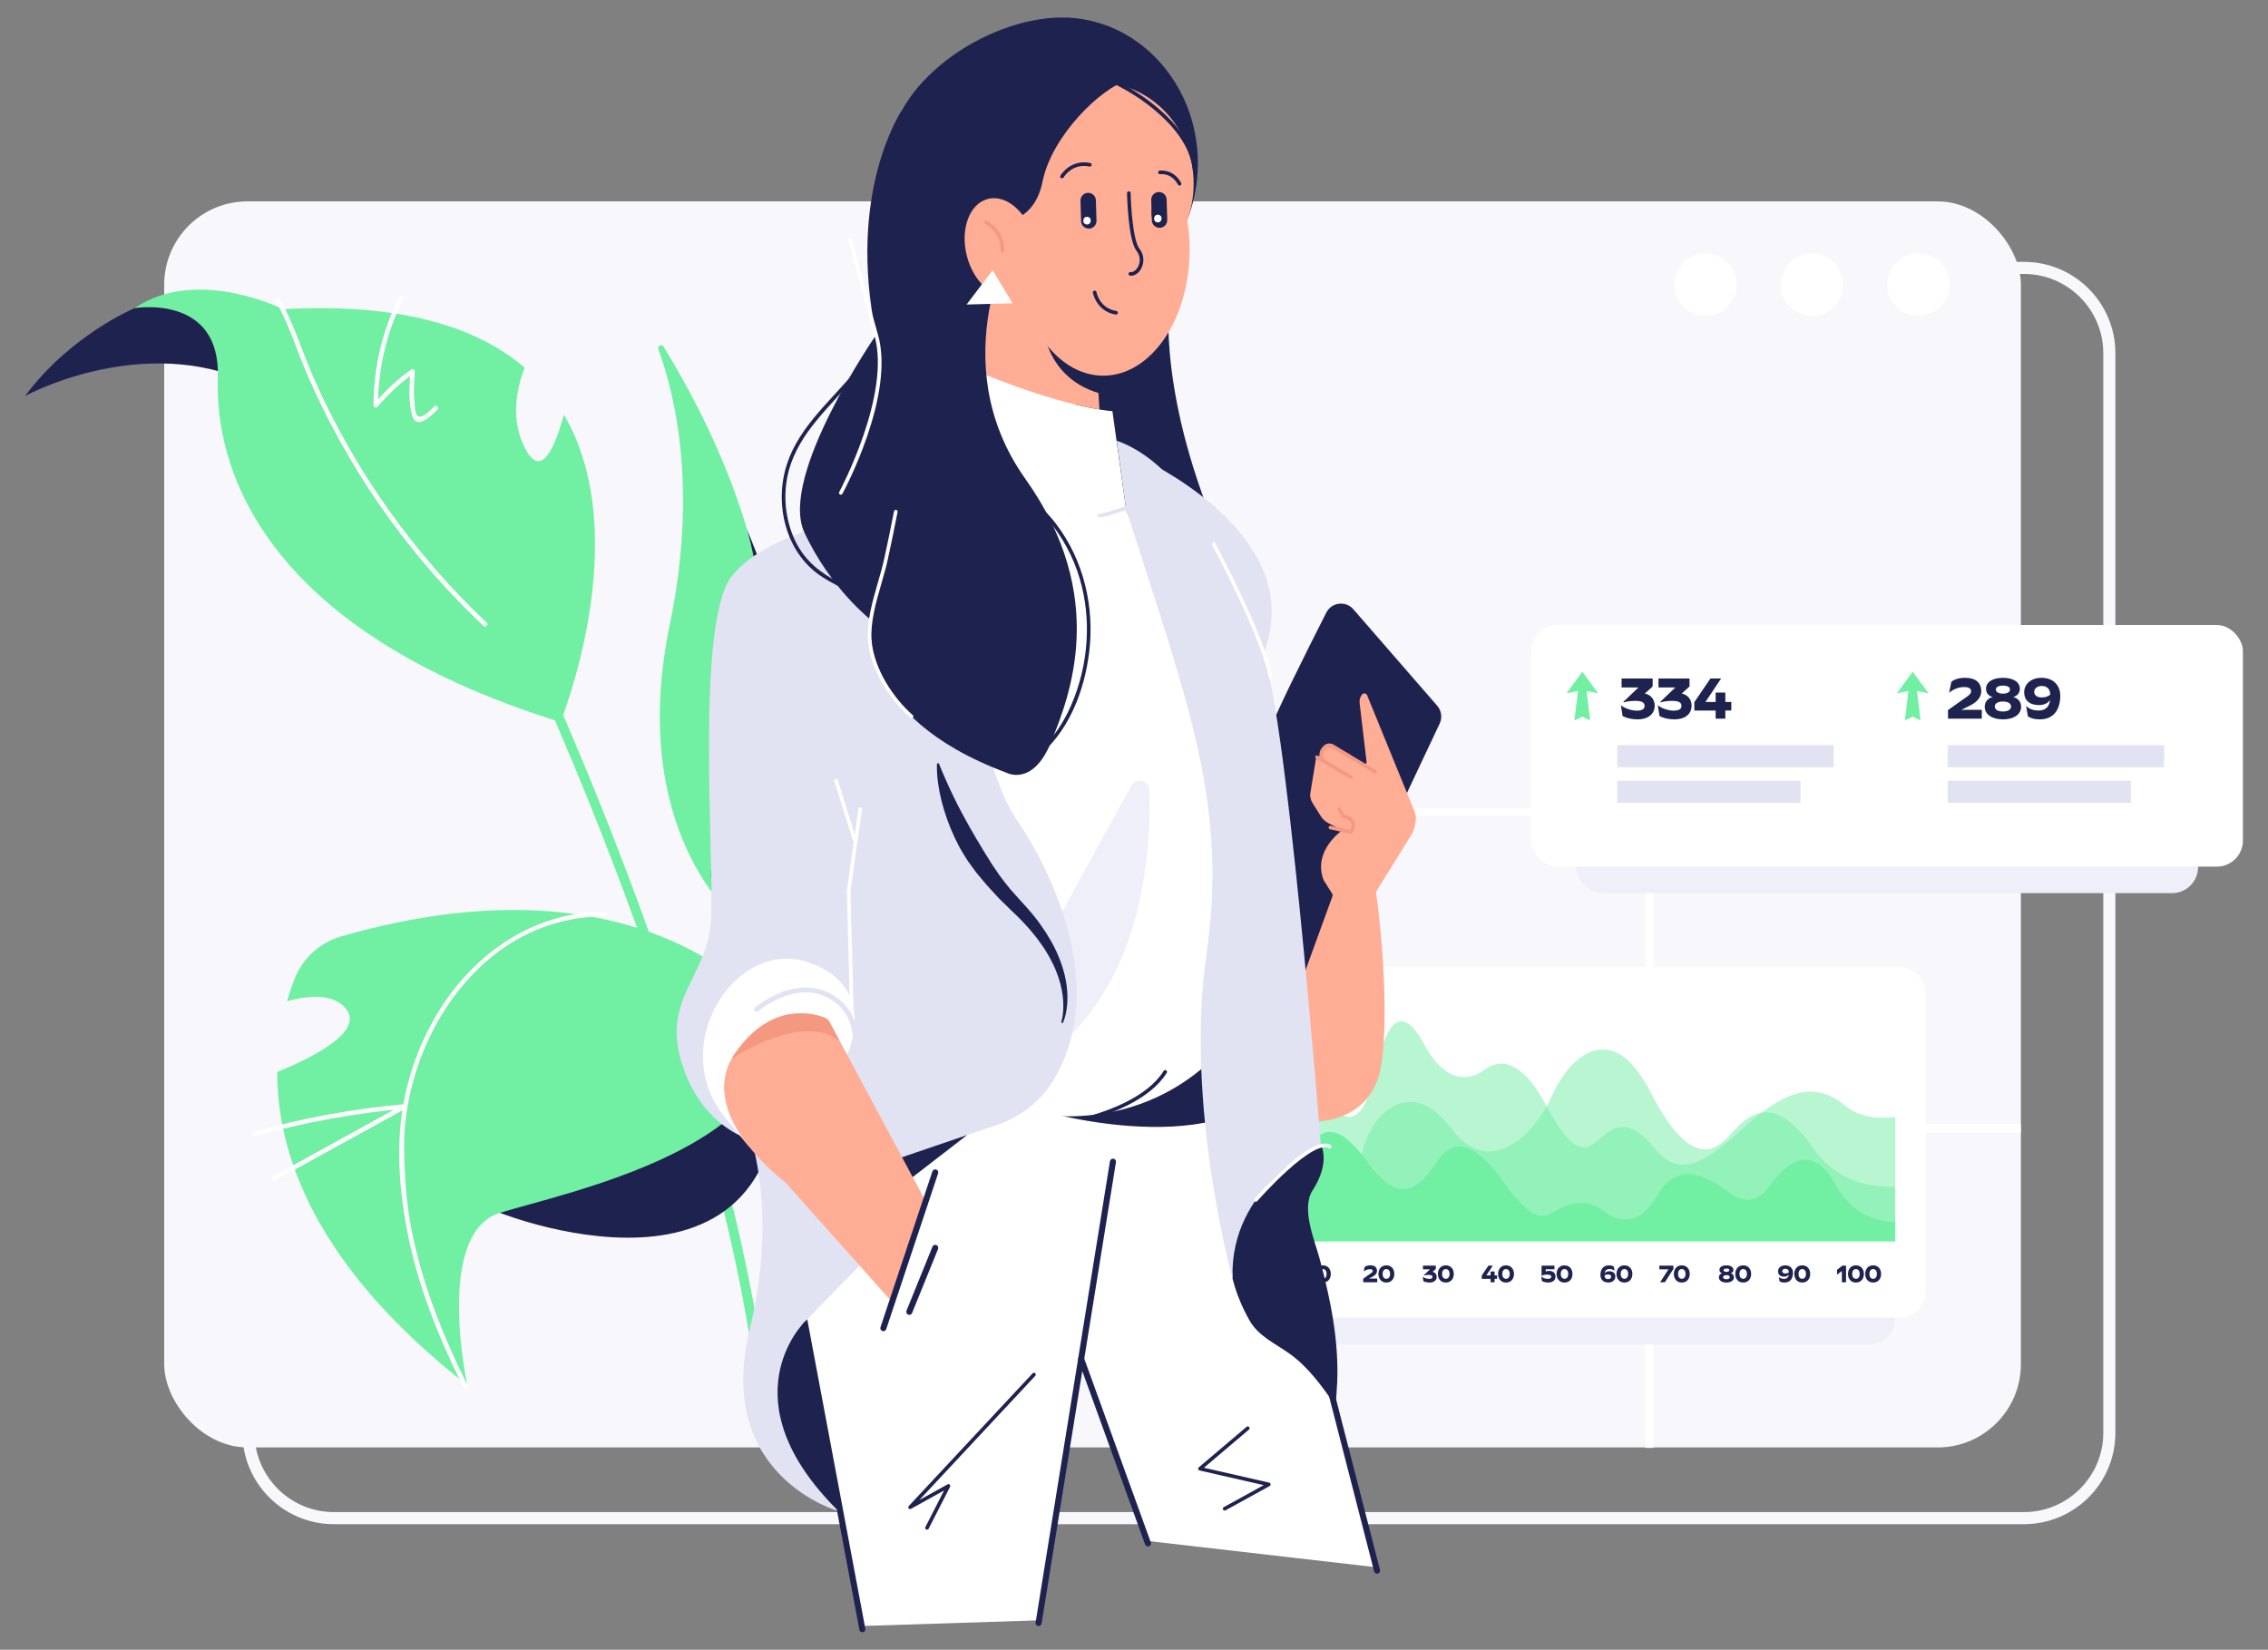 <svg xmlns="http://www.w3.org/2000/svg" xmlns:xlink="http://www.w3.org/1999/xlink" id="_&#xEB;&#xCE;&#xD3;&#xC8;_1" width="2287.27" height="1664" viewBox="0 0 2287.27 1664"><rect x="0" y="0" width="2287.27" height="1664" fill="#808080" stroke="none"/><defs><clipPath id="clippath"><rect x="1254.71" y="1009.74" width="656.6" height="242.22" fill="none"></rect></clipPath></defs><path d="m2041.17,1531.22H336.69c-47.47,0-86.09-38.62-86.09-86.09V356.3c0-47.47,38.62-86.09,86.09-86.09h1704.49c47.47,0,86.09,38.62,86.09,86.09v1088.82c0,47.47-38.62,86.09-86.09,86.09Z" fill="none" stroke="#f8f8fc" stroke-miterlimit="10" stroke-width="12.21"></path><rect x="165.59" y="203.11" width="1872.47" height="1256.81" rx="83.99" ry="83.99" fill="#f8f8fc"></rect><path d="m1934.61,318.56c-17.36,0-31.49-14.13-31.49-31.49s14.13-31.49,31.49-31.49,31.49,14.13,31.49,31.49-14.13,31.49-31.49,31.49Z" fill="#fff"></path><path d="m1827.33,318.56c-17.36,0-31.49-14.13-31.49-31.49s14.13-31.49,31.49-31.49,31.49,14.13,31.49,31.49-14.13,31.49-31.49,31.49Z" fill="#fff"></path><path d="m1720.06,318.56c-17.36,0-31.49-14.13-31.49-31.49s14.13-31.49,31.49-31.49,31.49,14.13,31.49,31.49-14.13,31.49-31.49,31.49Z" fill="#fff"></path><polyline points="1663.41 1460.34 1663.41 818.95 1128.08 818.95 1128.08 1460.34" fill="none" stroke="#fff" stroke-miterlimit="10" stroke-width="8.24"></polyline><line x1="2037.95" y1="1138.06" x2="1128.08" y2="1138.06" fill="none" stroke="#fff" stroke-miterlimit="10" stroke-width="8.24"></line><path d="m135.85,310.78s-64.61,26.77-110.54,88.6c0,0,109.53-60.06,217.29-17.67,107.76,42.4-5.04-99.46-106.75-70.93Z" fill="#1e224f"></path><path d="m740.01,925.06s-107.17-89.42-64.57-294.9c28.12-135.64,5.93-230.46-11.59-277.97-1.24-3.37,3.45-5.64,5.33-2.59,40.46,65.59,122.51,219.53,99.55,357.69-30.15,181.44-28.72,217.77-28.72,217.77Z" fill="#71efa3"></path><path d="m534.62,658.5c.49,1.04,49.76,105.91,102.96,249.62,49.12,132.7,111.75,326.63,131.15,496.96" fill="none" stroke="#71efa3" stroke-linecap="round" stroke-miterlimit="10" stroke-width="9.77"></path><rect x="736.17" y="785.74" width="7.62" height="263.35" transform="translate(-124.3 116.02) rotate(-8.27)" fill="#71efa3"></rect><path d="m504.25,1223.28s321.99,128.67,277.78-196.76l-215.78,37.88-62,158.88Z" fill="#1e224f"></path><path d="m504.25,1223.28c-66.37,20.58-32.98,173.82-32.98,173.82-154.33-120.44-191.83-233.88-191.7-315.85,34.58-14.07,88.74-40.86,69.02-64.19-12.53-14.82-36.38-13.43-59.05-7.27,2.42-8.54,5.09-16.22,7.75-22.95,8.14-20.68,25.58-36.27,46.93-42.42,317.86-91.42,437.81,82.09,437.81,82.09,15.28,130.58-211.4,176.18-277.77,196.77Z" fill="#71efa3"></path><path d="m565.14,728.29c-306.67-95.25-348.54-262.5-345.47-347.33,3.06-84.84-83.81-70.18-83.81-70.18,62.35-42.59,149.67,1.07,149.67,1.07,119.83-6.66,196.2,18.37,243.65,59.05-7.82,19.96-15.75,53.59,2,84.2,15.4,26.55,28.74-4.51,37.49-36.94,72.65,123.7-3.52,310.14-3.52,310.14Z" fill="#71efa3"></path><path d="m740.01,925.06s133.82-30.2,98.58-149.55c-35.24-119.35-85.36-241.94-85.36-241.94,0,0,42.09,134.19-11.81,257.68-53.9,123.49-1.41,133.81-1.41,133.81Z" fill="#1e224f"></path><path d="m609.13,919.78c-70.26-.36-130.44,41.55-166.52,99.99-18.6,30.13-31.13,64.16-36.66,99.13-6.23,39.43-3.07,81.03,4.2,120.09,10.41,55.98,32.04,110.08,57.57,160.76,1.32,2.63,5.27.32,3.95-2.31-22.04-43.74-40.74-89.77-52.34-137.44-5.78-23.76-9.5-48.02-10.75-72.44-.9-17.52-1.81-34.76-.14-52.28,6.44-67.25,39.67-134.91,94.48-175.66,30.81-22.91,67.77-35.45,106.2-35.26,2.94.01,2.95-4.56,0-4.57h0Z" fill="#fff"></path><path d="m257.19,1145.85c49.4-13.77,99.91-23.02,150.99-27.59-.38-1.42-.77-2.84-1.15-4.26-43.79,24.11-87.58,48.22-131.38,72.34-2.58,1.42-.27,5.37,2.31,3.95,43.79-24.11,87.58-48.22,131.38-72.34,1.9-1.05,1.15-4.47-1.15-4.26-51.49,4.6-102.41,13.87-152.21,27.75-2.83.79-1.63,5.2,1.22,4.41h0Z" fill="#fff"></path><path d="m278.22,303.86c12.98,22.83,20.68,48.31,31,72.38,9.98,23.27,21.13,46.04,33.38,68.2,24.39,44.12,53.17,85.81,85.72,124.3,18.57,21.96,38.4,42.82,59.32,62.57,2.14,2.02,5.38-1.21,3.23-3.23-73.59-69.45-133.12-153.34-174.11-245.88-11.81-26.67-20.15-55.23-34.6-80.64-1.45-2.56-5.41-.26-3.95,2.31h0Z" fill="#fff"></path><path d="m402.33,299.86c-16.79,33.95-25.57,71.07-25.69,108.94,0,1.88,2.57,3.15,3.9,1.62,11-12.61,22.93-24.28,36.66-33.9-1.15-.66-2.29-1.32-3.44-1.97-.65,14.67-2.18,29.99,1.91,44.37,4.47,15.72,19.74-.1,25.49-5.82,2.09-2.08-1.14-5.31-3.23-3.23-2.44,2.42-13.32,14.85-17.67,8.66-2.05-2.92-2.05-11.77-2.4-15.01-1.02-9.59.05-19.35.48-28.96.07-1.65-2.03-2.96-3.44-1.97-14.06,9.85-26.33,21.71-37.59,34.62,1.3.54,2.6,1.08,3.9,1.62.12-37.06,8.64-73.41,25.07-106.63,1.3-2.63-2.64-4.95-3.95-2.31h0Z" fill="#fff"></path><rect x="1589.47" y="687.82" width="627.3" height="213" rx="26.28" ry="26.28" fill="#eeeff8"></rect><rect x="1544.28" y="630.39" width="717.68" height="243.69" rx="26.28" ry="26.28" fill="#fff"></rect><rect x="1631.01" y="751.58" width="218.25" height="22.25" fill="#e1e2f2"></rect><rect x="1631.01" y="787.51" width="184.78" height="22.25" fill="#e1e2f2"></rect><polygon points="1579.78 699.3 1595.75 677.5 1611.71 699.3 1595.75 696.04 1579.78 699.3" fill="#71efa3"></polygon><polygon points="1603.67 726.59 1595.75 722.9 1587.83 726.59 1591.52 696.04 1599.98 696.04 1603.67 726.59" fill="#71efa3"></polygon><path d="m1658.79,699.52c6.13,1.27,9.96,5.9,9.96,12.27,0,8.74-7.18,13.77-17.07,13.77-6.19,0-11.29-1.27-15.28-3.3l-1.74-10.88c4.46,3.36,10.71,5.38,16.21,5.38,4.98,0,7.7-1.56,7.7-4.8s-2.66-5.04-9.32-5.04c-4.11,0-7.99.41-11.75,1.5l-.23-.64,15.11-14.41h-17.02v-9.03h31.31v8.04l-7.87,7.12Z" fill="#1e224f"></path><path d="m1696,699.52c6.13,1.27,9.96,5.9,9.96,12.27,0,8.74-7.18,13.77-17.07,13.77-6.19,0-11.29-1.27-15.28-3.3l-1.74-10.88c4.46,3.36,10.71,5.38,16.21,5.38,4.98,0,7.7-1.56,7.7-4.8s-2.66-5.04-9.32-5.04c-4.11,0-7.99.41-11.75,1.5l-.23-.64,15.11-14.41h-17.02v-9.03h31.31v8.04l-7.87,7.12Z" fill="#1e224f"></path><path d="m1730.21,724.87v-8.22h-21.47v-8.45l16.21-23.85h10.77l-15.8,23.67h10.3v-9.43h9.78v9.43h6.02v8.62h-6.02v8.22h-9.78Z" fill="#1e224f"></path><rect x="1964.22" y="751.58" width="218.25" height="22.25" fill="#e1e2f2"></rect><rect x="1964.22" y="787.51" width="184.78" height="22.25" fill="#e1e2f2"></rect><polygon points="1912.99 699.3 1928.96 677.5 1944.93 699.3 1928.96 696.04 1912.99 699.3" fill="#71efa3"></polygon><polygon points="1936.88 726.59 1928.96 722.9 1921.04 726.59 1924.73 696.04 1933.19 696.04 1936.88 726.59" fill="#71efa3"></polygon><path d="m1967.98,687.59c3.24-2.49,7.87-3.94,13.83-3.94,10.65,0,16.26,4.92,16.26,13.37,0,7.99-6.48,12.33-12.73,15.34l-7.47,3.59h20.78v8.91h-34.09v-8.68l16.84-11.92c3.36-2.37,6.48-4.17,6.48-7.12,0-2.55-2.08-4.17-7.18-4.17-5.61,0-11.17,2.43-15.05,5.79l2.32-11.17Z" fill="#1e224f"></path><path d="m2009.65,703.05c-4.05-1.04-6.77-3.99-6.77-8.39,0-6.77,6.77-11,17.07-11s17.07,4.23,17.07,11c0,4.4-2.72,7.35-6.77,8.39,4.28.98,8.04,4.23,8.04,9.78,0,7.7-7.29,12.73-18.35,12.73s-18.35-5.04-18.35-12.73c0-5.56,3.76-8.8,8.04-9.78Zm10.3,14.58c4.69,0,8.22-1.68,8.22-5.09,0-2.95-3.07-4.98-8.22-4.98s-8.22,2.03-8.22,4.98c0,3.41,3.53,5.09,8.22,5.09Zm0-18c4.34,0,7.12-1.56,7.12-4.11s-2.49-3.99-7.12-3.99-7.12,1.56-7.12,3.99,2.78,4.11,7.12,4.11Z" fill="#1e224f"></path><path d="m2043.34,712.13c2.6,2.43,6.6,4.51,12.5,4.51,7.52,0,11-4.05,11.63-10.88-1.62,2.95-5.32,5.38-11.17,5.38-9.67,0-14.93-4.92-14.93-12.96,0-8.45,7.29-14.53,17.36-14.53,12.79,0,19.04,8.28,19.04,18.06,0,12.91-5.79,23.85-20.66,23.85-5.61,0-9.43-1.16-11.98-3.12l-1.79-10.3Zm8.16-14.24c0,2.95,2.43,5.56,7.58,5.56,4.11,0,6.71-1.27,8.51-2.72v-.46c0-5.09-3.07-8.39-8.39-8.39-4.46,0-7.7,2.31-7.7,6.02Z" fill="#1e224f"></path><rect x="1254.71" y="1032.4" width="656.6" height="323.59" rx="26.28" ry="26.28" fill="#eeeff8"></rect><rect x="1224.17" y="975.26" width="717.68" height="353.69" rx="26.28" ry="26.28" fill="#fff"></rect><rect x="1254.71" y="1009.74" width="656.6" height="242.22" fill="#fff"></rect><path d="m1255.62,1284.92c0-4.67,2.73-8.67,8-8.67s8.02,4,8.02,8.67-2.75,8.67-8.02,8.67-8-4-8-8.67Zm11.8,0c0-2.75-1.34-4.93-3.81-4.93s-3.78,2.18-3.78,4.93,1.32,4.93,3.78,4.93,3.81-2.18,3.81-4.93Z" fill="#1e224f"></path><path d="m1319.91,1293.3v-11.35l-4.86,3.66v-4.84l5.34-4.24h3.73v16.76h-4.21Z" fill="#1e224f"></path><path d="m1326.1,1284.92c0-4.67,2.73-8.67,8-8.67s8.02,4,8.02,8.67-2.75,8.67-8.02,8.67-8-4-8-8.67Zm11.8,0c0-2.75-1.34-4.93-3.81-4.93s-3.78,2.18-3.78,4.93,1.32,4.93,3.78,4.93,3.81-2.18,3.81-4.93Z" fill="#1e224f"></path><path d="m1376.24,1277.88c1.34-1.03,3.26-1.63,5.72-1.63,4.4,0,6.73,2.04,6.73,5.53,0,3.3-2.68,5.1-5.27,6.34l-3.09,1.48h8.59v3.69h-14.1v-3.59l6.97-4.93c1.39-.98,2.68-1.72,2.68-2.94,0-1.05-.86-1.72-2.97-1.72-2.32,0-4.62,1.01-6.22,2.39l.96-4.62Z" fill="#1e224f"></path><path d="m1390.15,1284.92c0-4.67,2.73-8.67,8-8.67s8.02,4,8.02,8.67-2.75,8.67-8.02,8.67-8-4-8-8.67Zm11.8,0c0-2.75-1.34-4.93-3.81-4.93s-3.78,2.18-3.78,4.93,1.32,4.93,3.78,4.93,3.81-2.18,3.81-4.93Z" fill="#1e224f"></path><path d="m1444.76,1282.81c2.54.53,4.12,2.44,4.12,5.08,0,3.62-2.97,5.7-7.06,5.7-2.56,0-4.67-.53-6.32-1.36l-.72-4.5c1.84,1.39,4.43,2.23,6.7,2.23,2.06,0,3.18-.65,3.18-1.99s-1.1-2.08-3.86-2.08c-1.7,0-3.3.17-4.86.62l-.1-.26,6.25-5.96h-7.04v-3.74h12.95v3.33l-3.26,2.94Z" fill="#1e224f"></path><path d="m1450.1,1284.92c0-4.67,2.73-8.67,8-8.67s8.02,4,8.02,8.67-2.75,8.67-8.02,8.67-8-4-8-8.67Zm11.8,0c0-2.75-1.34-4.93-3.81-4.93s-3.78,2.18-3.78,4.93,1.32,4.93,3.78,4.93,3.81-2.18,3.81-4.93Z" fill="#1e224f"></path><path d="m1503.25,1293.3v-3.4h-8.88v-3.5l6.7-9.86h4.45l-6.54,9.79h4.26v-3.9h4.05v3.9h2.49v3.57h-2.49v3.4h-4.05Z" fill="#1e224f"></path><path d="m1510.81,1284.92c0-4.67,2.73-8.67,8-8.67s8.02,4,8.02,8.67-2.75,8.67-8.02,8.67-8-4-8-8.67Zm11.8,0c0-2.75-1.34-4.93-3.81-4.93s-3.78,2.18-3.78,4.93,1.32,4.93,3.78,4.93,3.81-2.18,3.81-4.93Z" fill="#1e224f"></path><path d="m1554.3,1287.48c1.84,1.51,4.29,2.42,6.63,2.42s3.57-.79,3.57-2.16c0-1.27-1.15-2.15-3.9-2.15s-4.29.48-5.77,1.12l-.17-.1v-10.08h13.02v3.69h-8.81v2.42c.77-.53,1.82-.79,3.42-.79,4.21,0,6.42,2.42,6.42,5.7,0,3.85-2.85,6.03-7.47,6.03-2.47,0-4.76-.65-6.22-1.63l-.72-4.48Z" fill="#1e224f"></path><path d="m1569.8,1284.92c0-4.67,2.73-8.67,8-8.67s8.02,4,8.02,8.67-2.75,8.67-8.02,8.67-8-4-8-8.67Zm11.8,0c0-2.75-1.34-4.93-3.81-4.93s-3.78,2.18-3.78,4.93,1.32,4.93,3.78,4.93,3.81-2.18,3.81-4.93Z" fill="#1e224f"></path><path d="m1628.27,1281.81c-1.08-1-2.73-1.87-5.17-1.87-3.11,0-4.55,1.68-4.81,4.5.67-1.22,2.2-2.23,4.62-2.23,4,0,6.18,2.04,6.18,5.36,0,3.5-3.02,6.01-7.18,6.01-5.29,0-7.88-3.42-7.88-7.47,0-5.34,2.39-9.86,8.55-9.86,2.32,0,3.9.48,4.96,1.29l.74,4.26Zm-3.38,5.89c0-1.22-1.01-2.3-3.14-2.3-1.7,0-2.78.53-3.52,1.12v.19c0,2.11,1.27,3.47,3.47,3.47,1.84,0,3.18-.96,3.18-2.49Z" fill="#1e224f"></path><path d="m1630.23,1284.92c0-4.67,2.73-8.67,8-8.67s8.02,4,8.02,8.67-2.75,8.67-8.02,8.67-8-4-8-8.67Zm11.8,0c0-2.75-1.34-4.93-3.81-4.93s-3.78,2.18-3.78,4.93,1.32,4.93,3.78,4.93,3.81-2.18,3.81-4.93Z" fill="#1e224f"></path><path d="m1674.22,1293.3l8.45-13.05h-9.22v-3.71h14.2v3.26l-8.64,13.5h-4.79Z" fill="#1e224f"></path><path d="m1688.08,1284.92c0-4.67,2.73-8.67,8-8.67s8.02,4,8.02,8.67-2.75,8.67-8.02,8.67-8-4-8-8.67Zm11.8,0c0-2.75-1.34-4.93-3.81-4.93s-3.78,2.18-3.78,4.93,1.32,4.93,3.78,4.93,3.81-2.18,3.81-4.93Z" fill="#1e224f"></path><path d="m1736.83,1284.27c-1.68-.43-2.8-1.65-2.8-3.47,0-2.8,2.8-4.55,7.06-4.55s7.06,1.75,7.06,4.55c0,1.82-1.12,3.04-2.8,3.47,1.77.41,3.33,1.75,3.33,4.05,0,3.18-3.02,5.27-7.59,5.27s-7.59-2.08-7.59-5.27c0-2.3,1.56-3.64,3.33-4.05Zm4.26,6.03c1.94,0,3.4-.69,3.4-2.11,0-1.22-1.27-2.06-3.4-2.06s-3.4.84-3.4,2.06c0,1.41,1.46,2.11,3.4,2.11Zm0-7.45c1.8,0,2.94-.65,2.94-1.7s-1.03-1.65-2.94-1.65-2.94.65-2.94,1.65,1.15,1.7,2.94,1.7Z" fill="#1e224f"></path><path d="m1750.01,1284.92c0-4.67,2.73-8.67,8-8.67s8.02,4,8.02,8.67-2.75,8.67-8.02,8.67-8-4-8-8.67Zm11.8,0c0-2.75-1.34-4.93-3.81-4.93s-3.78,2.18-3.78,4.93,1.32,4.93,3.78,4.93,3.81-2.18,3.81-4.93Z" fill="#1e224f"></path><path d="m1793.98,1288.03c1.08,1,2.73,1.87,5.17,1.87,3.11,0,4.55-1.68,4.81-4.5-.67,1.22-2.2,2.23-4.62,2.23-4,0-6.18-2.04-6.18-5.36,0-3.5,3.02-6.01,7.18-6.01,5.29,0,7.88,3.42,7.88,7.47,0,5.34-2.39,9.86-8.55,9.86-2.32,0-3.9-.48-4.96-1.29l-.74-4.26Zm3.38-5.89c0,1.22,1.01,2.3,3.14,2.3,1.7,0,2.78-.53,3.52-1.12v-.19c0-2.11-1.27-3.47-3.47-3.47-1.84,0-3.18.96-3.18,2.49Z" fill="#1e224f"></path><path d="m1809.56,1284.92c0-4.67,2.73-8.67,8-8.67s8.02,4,8.02,8.67-2.75,8.67-8.02,8.67-8-4-8-8.67Zm11.8,0c0-2.75-1.34-4.93-3.81-4.93s-3.78,2.18-3.78,4.93,1.32,4.93,3.78,4.93,3.81-2.18,3.81-4.93Z" fill="#1e224f"></path><path d="m1857.52,1293.3v-11.35l-4.86,3.66v-4.84l5.34-4.24h3.73v16.76h-4.21Z" fill="#1e224f"></path><path d="m1863.71,1284.92c0-4.67,2.73-8.67,8-8.67s8.02,4,8.02,8.67-2.75,8.67-8.02,8.67-8-4-8-8.67Zm11.8,0c0-2.75-1.34-4.93-3.81-4.93s-3.78,2.18-3.78,4.93,1.32,4.93,3.78,4.93,3.81-2.18,3.81-4.93Z" fill="#1e224f"></path><path d="m1881.07,1284.92c0-4.67,2.73-8.67,8-8.67s8.02,4,8.02,8.67-2.75,8.67-8.02,8.67-8-4-8-8.67Zm11.8,0c0-2.75-1.34-4.93-3.81-4.93s-3.78,2.18-3.78,4.93,1.32,4.93,3.78,4.93,3.81-2.18,3.81-4.93Z" fill="#1e224f"></path><g clip-path="url(#clippath)"><path d="m1219.66,1063.05c66.58,1.13,99.3,20.33,124.13,51.92,24.83,31.59,38.37-7.91,46.27-44.02,7.9-36.11,22.57-61.54,46.27-17.53,23.7,44.01,49.65,33.77,59.81,26.22,10.16-7.55,33.85-19.94,63.19,35.34,29.34,55.28,41.75,45.13,56.42,31.59,14.67-13.54,30.47-15.89,51.91,10.67,21.44,26.56,43.02,24.31,86.96-16.32,43.94-40.62,74.41-51.89,106-25.94,31.6,25.94,81.25,3,81.25,3v152.51h-717.68l-4.51-207.43Z" fill="#71efa3" opacity=".5"></path><path d="m1946.37,1191.31s-76.73,25.99-117.36-32.69c-40.62-58.68-66.58-33.85-83.5-14.67-16.93,19.18-41.75,33.85-81.25-42.88-39.5-76.73-82.38-33.85-99.3,4.51-16.93,38.37-63.19,84.63-101.56,32.35-38.37-52.28-81.24-18.09-89.82,26.33-8.59,44.42-44.46,24.83-61.39,6.77-16.93-18.05-33.85-31.6-88.02-47.31v166.72h717.68l4.51-99.13Z" fill="#71efa3" opacity=".5"></path><path d="m1232.07,1205.76c44.01-3.39,53.04,37.93,72.22-14.89,19.18-52.82,38.37-69.63,75.61-17.78,37.24,51.85,58.68,13.45,69.96-2.33,11.28-15.78,30.47-28.63,65.45,20.11,34.98,48.74,42.88,35.9,59.81,27.08,16.93-8.81,32.72-4.12,44.01,4.82,11.28,8.94,33.12,16.2,53.04-18.14,19.92-34.34,49.65-18.05,71.09-2.26,21.44,15.8,33.85,4.75,44.01-9.48,10.16-14.22,38.02-44.15,63.02.72,25,44.87,67.88,45.05,91.58,29.16v43.72h-717.68l7.9-60.73Z" fill="#71efa3"></path></g><polygon points="1388.02 1580.77 1261.63 1092.81 1013.39 1061.21 808.92 1311.06 869.33 1640 1047.87 1634.29 1090.35 1372.19 1156.99 1554.18 1388.02 1580.77" fill="#fff"></polygon><polygon points="906.52 1197.98 975.35 1144.83 943.2 1136.66 861.95 1182.5 906.52 1197.98" fill="#1e224f"></polygon><path d="m1388.74,1587.17c-1.36,0-2.6-.92-2.95-2.29l-56.69-220.28c-.42-1.63.56-3.3,2.19-3.72,1.63-.42,3.3.56,3.72,2.19l56.69,220.28c.42,1.63-.56,3.3-2.19,3.72-.26.07-.51.1-.76.1Z" fill="#1e224f"></path><path d="m1034.03,1115.81s173.7,56.89,253.55-17.27c79.85-74.17-32.58-111.83-32.58-111.83l-220.98,129.11Z" fill="#1e224f"></path><path d="m1269.61,720.71c-1.47-3.53,36.03-78.32,55.37-116.47,5.33-10.52,19.62-12.28,27.35-3.37l84.53,97.27c4.32,4.97,5.3,12.03,2.49,17.98l-116.45,246.95c-6.13,12.99-24.73,12.62-30.33-.61-15.18-35.87-36.3-88.84-33.49-99.6,4.33-16.57,10.52-142.15,10.52-142.15Z" fill="#f8f8fc"></path><path d="m1282.17,734.39c-1.47-3.53,36.03-78.32,55.37-116.47,5.33-10.52,19.62-12.28,27.35-3.37l84.53,97.27c4.32,4.97,5.3,12.03,2.49,17.98l-116.45,246.95c-6.13,12.99-24.73,12.62-30.33-.61-15.18-35.87-36.3-88.84-33.49-99.6,4.33-16.57,10.52-142.15,10.52-142.15Z" fill="#1e224f"></path><path d="m1332.06,1154.48s10.26,17.37-8.28,46.1c-11.88,18.41,2.11,50.48,7.08,69.01,10.96,40.83,19.47,82.48,17.69,125-.32,7.74-1.07,15.46-1.66,23.18-13.46-19.22-27.29-38.83-46.4-52.45-14.29-10.19-31.18-17.45-40.22-33.3-7.47-13.09-13.61-27.68-17.22-42.35l-6.8-101.86,95.81-33.33Z" fill="#1e224f"></path><path d="m1312.54,1128.79c.14,1.48,1.33,2.64,2.82,2.73,12.93.81,70.26.9,78.17-60.58,8.38-65.21-4.16-159.32-5.69-170.37-.1-.7.05-1.4.43-2l34.83-56.06c2.08-3.34,3.45-7.07,4.05-10.95l.56-3.62c.49-3.18.11-6.44-1.11-9.42l-47.87-117.25c-.88-2.16-3.78-2.55-5.2-.69h0c-1.87,2.46-2.72,5.54-2.35,8.61l6.95,58.79c.32,2.7-2.81,4.41-4.91,2.69l-10.94-8.95c-4.09-3.35-21.93-10.1-27.02-8.69l-2.26,8.72c-3.73,1.03-6.21,2.86-6.38,6.74l-5.31,32.47c-.13,3.18.7,6.32,2.39,9.01l8.29,13.2c1.91,3.04,4.61,5.51,7.8,7.14l13.95,7.13s-30.18,20.24-18.95,50.08c.08.2.18.4.29.59l8.39,13.26c.5.79.61,1.77.29,2.65l-41.27,113.35c-.15.42-.21.87-.17,1.31l10.2,110.11Z" fill="#ffad94"></path><path d="m845.74,1524.24s-125.73-35.05-89.71-183.39c36.02-148.34-14.59-235.32-14.59-235.32l138.69,157.33-68.63,70.43,34.25,190.95Z" fill="#e1e2f2"></path><path d="m1179.8,294.92s-14.17,86.74,41.79,227.76c55.96,141.02-133.53-45.33-133.53-45.33l-6.37-119.76,98.11-62.68Z" fill="#1e224f"></path><path d="m1208.04,164.64c0,81.18-61.33,146.99-136.99,146.99s-176.17-65.81-176.17-146.99,100.51-146.99,176.17-146.99,136.99,65.81,136.99,146.99Z" fill="#1e224f"></path><path d="m1281.47,631.58c-2.37,16.64-8.06,35.3-18.04,56.23l-41.25-98-68.57-125.98s142.48,65.54,127.86,167.75Z" fill="#e1e2f2"></path><path d="m981.48,372.91s83.54,36.29,140.4,41.84l13.8,98.93,89.27,235.75,11.29,303.64s-72.87,101.61-222.76,64.88c-149.89-36.74-13.44-444.38-13.44-444.38l-18.57-300.66Z" fill="#fff"></path><path d="m981.48,372.9l.52,8.48-7.45-2.48,34.23-129.48,95.18,81.97,4.83,81.63c-55.74-9.03-127.32-40.13-127.32-40.13Z" fill="#ffad94"></path><path d="m1065.63,929.65l75.35-137.19c4.74-8.63,17.84-5.48,18.13,4.36,1.8,60.09-5.82,187.5-93.49,260.04-117.56,97.26,0-127.2,0-127.2Z" fill="#eeeff8"></path><path d="m754.77,1148.7s-48.26-12.96-67.62-77.74c-19.36-64.78,26.9-85.74,30.03-144.18,3.13-58.44-16.05-300.69,21.24-346.36,37.29-45.67,135.39-60.48,135.39-60.48l97.33,126.16s21.84,134.21,53.86,180.21c28.4,40.81,96.43,165.48,37.42,263.06-12.76,21.1-32.65,36.94-55.99,44.89l-115.61,39.34-136.04-24.91Z" fill="#e1e2f2"></path><path d="m909.08,112.1s-55.43,81.85-25.47,225.63c0,0-98.61,142.62-72.43,199.2,26.18,56.57,67.18,88.41,67.18,88.41,0,0-18.05,96.31,136.73,154.05,0,0,26.59,14.53,45.07-31.25,18.48-45.78,58.55-146.03-26.13-265.21-84.68-119.18-9.75-248.89-9.75-248.89l-115.2-121.92Z" fill="#1e224f"></path><path d="m1051.45,324.39s.62,63.01,68.5,74.86c67.88,11.85,6.29-47.93,6.29-47.93l-74.8-26.93Z" fill="#1e224f"></path><ellipse cx="1112.63" cy="251.95" rx="87.1" ry="126.97" fill="#ffad94"></ellipse><ellipse cx="1107.91" cy="185.35" rx="95.87" ry="101.98" fill="#ffad94"></ellipse><path d="m1003.88,223.65s38.16,5.75,47.57-40.69c9.41-46.44,59.23-94.37,85.65-102,26.42-7.64-49.05-20.52-49.05-20.52l-76.01,24.14-8.16,139.08Z" fill="#1e224f"></path><ellipse cx="1008.79" cy="249.43" rx="34.82" ry="50.39" transform="translate(-30.35 257.65) rotate(-14.34)" fill="#ffad94"></ellipse><path d="m1126.25,444.65s62.93,17.11,95.98,109.38c33.05,92.27,24.91,67.85,49.17,101.51,24.26,33.66,60.66,498.94,60.66,498.94,0,0-92.48,41.76-89.01,135.19,0,0-48.29-173.93-26.49-325.79,21.8-151.86-16.24-248.17-80.88-450.21l-9.43-69.02Z" fill="#e1e2f2"></path><path d="m946.77,769.85c2.35,5.83,4.76,11.59,7.29,17.24,1.22,2.84,2.59,5.62,3.81,8.43l3.95,8.32c5.34,11.02,11.1,21.72,17.07,32.23,1.54,2.6,3.08,5.2,4.56,7.83l1.11,1.97,1.19,1.92c.8,1.28,1.57,2.58,2.35,3.87l2.3,3.9,1.13,1.96c.38.65.81,1.27,1.21,1.91l4.79,7.7c.8,1.29,1.52,2.63,2.38,3.87l2.54,3.76,5.1,7.54c3.6,4.88,7.35,9.67,11.18,14.4l6.08,6.81,3.04,3.41,1.52,1.71,1.62,1.76c2.15,2.37,4.38,4.67,6.43,7.14l3.13,3.65c1.05,1.21,2.01,2.5,3.02,3.74,4.02,5,7.68,10.3,11.22,15.66,3.41,5.46,6.68,11,9.48,16.8,5.55,11.6,9.78,23.95,11.43,36.73.8,6.38,1.08,12.82.52,19.2-.58,6.38-1.78,12.66-4.33,18.64l-1.68-.72c.9-2.82,1.43-5.91,1.77-8.92.34-3.04.44-6.09.37-9.14-.07-6.09-.94-12.15-2.29-18.05-2.71-11.83-7.66-23.02-13.84-33.4-3.06-5.21-6.56-10.18-10.16-15.03-3.75-4.77-7.57-9.46-11.75-13.88-1.03-1.11-2.02-2.26-3.08-3.34l-3.19-3.26c-2.08-2.2-4.35-4.25-6.53-6.36l-1.65-1.58-1.71-1.68-3.42-3.35-6.85-6.72c-2.24-2.28-4.34-4.7-6.52-7.05-2.15-2.38-4.41-4.66-6.51-7.09l-6.18-7.39-3.1-3.7c-1.05-1.23-1.95-2.55-2.94-3.83l-5.68-7.82c-.95-1.3-1.84-2.65-2.67-4.03l-2.53-4.11-2.48-4.15-1.22-2.08-1.11-2.15c-1.48-2.86-2.9-5.75-4.33-8.64-5.38-11.71-9.84-23.82-12.98-36.27-.73-3.13-1.46-6.25-2.09-9.39-.55-3.17-1.15-6.31-1.55-9.5l-.56-4.78c-.16-1.59-.27-3.2-.37-4.8-.21-3.2-.28-6.41-.11-9.65l1.81-.26Z" fill="#1e224f"></path><path d="m1047.43,1640c-.16,0-.32-.01-.49-.04-1.66-.27-2.8-1.83-2.53-3.5l74.99-465.28c.27-1.66,1.83-2.8,3.5-2.53,1.66.27,2.8,1.83,2.53,3.5l-74.99,465.28c-.24,1.5-1.54,2.57-3.01,2.57Z" fill="#1e224f"></path><path d="m1157.72,1559.78c-1.25,0-2.42-.77-2.87-2.01l-67.38-186.01c-.57-1.58.25-3.33,1.83-3.91,1.58-.57,3.33.25,3.91,1.83l67.38,186.01c.57,1.58-.25,3.33-1.83,3.91-.34.12-.69.18-1.04.18Z" fill="#1e224f"></path><path d="m917.03,1326.18c-.38,0-.77-.07-1.15-.23-1.56-.63-2.31-2.41-1.68-3.97l26.17-64.52c.63-1.56,2.42-2.32,3.98-1.68,1.56.63,2.31,2.41,1.68,3.97l-26.17,64.52c-.48,1.19-1.62,1.91-2.83,1.91Z" fill="#1e224f"></path><path d="m847.97,498.97c-.29,0-.59-.07-.87-.22-.89-.48-1.22-1.59-.74-2.48.53-.98,52.67-98.48,35.48-158.04-17.41-60.32-26.02-95.89-26.1-96.24-.24-.98.37-1.97,1.35-2.21.98-.24,1.97.37,2.21,1.35.09.35,8.68,35.85,26.06,96.08,17.6,61-33.59,156.75-35.78,160.79-.33.61-.96.96-1.61.96Z" fill="#fff"></path><path d="m1140.63,278.12c-.29,0-.59-.01-.88-.05-1.01-.1-1.74-1-1.63-2.01.11-1.01,1-1.75,2.01-1.63,2.65.27,5.56-1.73,7.43-5.11,2.28-4.1,3.13-10.52-1.32-16.25-8.68-11.17-9.59-56.28-9.63-58.2-.02-1.01.79-1.85,1.8-1.86,1-.05,1.85.79,1.86,1.8.23,12.71,2.27,47.54,8.86,56.02,5.54,7.13,4.48,15.15,1.63,20.27-2.44,4.4-6.26,7.02-10.13,7.02Z" fill="#1e224f"></path><ellipse cx="1098.36" cy="211.97" rx="5.6" ry="11.69" fill="#1e224f"></ellipse><path d="m1172.53,214.77c0,5.74-2.51,10.39-5.6,10.39s-5.6-4.65-5.6-10.39,2.51-10.39,5.6-10.39,5.6,4.65,5.6,10.39Z" fill="#1e224f"></path><path d="m1071.04,179.87c-.31,0-.62-.08-.91-.24-.88-.5-1.18-1.62-.68-2.49.1-.17,9.87-16.86,30.05-12.75.99.2,1.63,1.17,1.43,2.16-.2.99-1.17,1.63-2.16,1.43-17.54-3.57-25.79,10.38-26.14,10.98-.34.59-.96.92-1.59.92Z" fill="#1e224f"></path><path d="m1189.59,187.18c-.65,0-1.27-.34-1.61-.95-6.7-12.18-17.45-10.61-17.91-10.54-1,.17-1.94-.52-2.1-1.51-.16-.99.5-1.93,1.5-2.1.13-.02,13.74-2.14,21.73,12.38.49.89.16,2-.72,2.49-.28.15-.58.23-.88.23Z" fill="#1e224f"></path><path d="m1125.53,317.29c-.09,0-.19,0-.28-.02-19.43-3.02-23.06-21.83-23.09-22.02-.18-1,.48-1.95,1.47-2.13,1-.18,1.95.48,2.13,1.47.13.69,3.25,16.45,20.05,19.05,1,.16,1.68,1.09,1.53,2.09-.14.9-.92,1.55-1.81,1.55Z" fill="#1e224f"></path><path d="m862.71,374.09c-24.47,29.85-56.62,56.06-69.04,93.87-13.06,39.79-1.78,88.59,33.82,112.8,10.11,6.87,21.29,12.07,32.19,17.55,14.26,7.17,28.52,14.34,42.78,21.51,2.1,1.06,3.96-2.1,1.85-3.16-21.56-10.84-43.64-21.03-64.72-32.8-18.03-10.07-31.65-23.51-39.62-42.8-8.73-21.12-10.33-45.02-4.29-67.08,5.09-18.59,15.58-34.95,27.69-49.73,13.4-16.36,28.52-31.21,41.92-47.57,1.48-1.81-1.09-4.41-2.59-2.59h0Z" fill="#1e224f"></path><path d="m1113.82,80.17c20.28,8.66,39.44,20.51,55.79,35.33,16.95,15.36,31.86,34.85,33.73,58.38.19,2.33,3.85,2.35,3.66,0-1.85-23.25-15.51-42.7-32-58.36-17.15-16.28-37.63-29.24-59.35-38.51-2.14-.92-4.01,2.24-1.85,3.16h0Z" fill="#1e224f"></path><path d="m1016.86,464.31c3.17,21.48,18.51,36.88,32.87,51.89,16.34,17.08,28.9,37.38,36.69,59.72,14.3,41.03,12.49,86.95-2.88,127.42-8.58,22.58-21.88,43.95-41.29,58.74-1.85,1.41-.03,4.59,1.85,3.16,32.94-25.1,49.34-67.17,54.3-107.2,5.65-45.62-5.43-93.06-33.5-129.81-15.94-20.87-40.41-37.15-44.5-64.89-.34-2.32-3.87-1.34-3.53.97h0Z" fill="#1e224f"></path><polygon points="1001.1 272.48 974.82 307.14 1021.14 305.89 1001.1 272.48" fill="#fff"></polygon><path d="m755.36,1156.46s11.9-149.68,74.77-126.44l24.14,33.8s33.46-68.6-39.32-93.29c-72.78-24.7-142.41,82.81-84.72,155.43l25.13,30.51Z" fill="#fff"></path><path d="m932.09,1208.95l-30.9,106.07-109.14-122.51s-87.46-64.7-54.31-124.4h.01s.01-.01.01-.02c.09-.17.18-.34.27-.5l.02-.02c1.01-1.79,2.14-3.58,3.38-5.36,36.74-52.67,79.53-40.04,90.81-35.46,1.79.73,3.26,2.08,4.17,3.78l10.6,19.76h.01s85.06,158.67,85.06,158.67Z" fill="#ffad94"></path><path d="m890.86,1342.67c-.32,0-.64-.05-.96-.16-1.6-.53-2.46-2.26-1.93-3.86l52.34-157.12c.53-1.6,2.26-2.46,3.86-1.93,1.6.53,2.46,2.26,1.93,3.86l-52.34,157.12c-.43,1.28-1.62,2.09-2.9,2.09Z" fill="#1e224f"></path><path d="m919.29,724.43c-.42,0-.85-.15-1.19-.44-19.4-16.68-41.08-48.51-42.83-78.94-1.08-18.72,4.58-38.36,10.05-57.35,2.47-8.56,4.8-16.65,6.52-24.59,3.49-16.04,6.77-31.98,9.76-47.38.19-.99,1.15-1.64,2.15-1.45.99.19,1.64,1.15,1.45,2.15-3,15.42-6.29,31.39-9.78,47.45-1.75,8.07-4.1,16.21-6.58,24.83-5.39,18.69-10.96,38.02-9.91,56.12,1.7,29.37,22.74,60.18,41.57,76.38.77.66.85,1.82.19,2.58-.36.42-.87.64-1.39.64Z" fill="#fff"></path><path d="m1010.92,254.38h-.02c-1.01-.01-1.82-.84-1.81-1.85.21-18.75-15.18-26.53-15.83-26.85-.91-.45-1.28-1.54-.84-2.45.44-.91,1.54-1.29,2.44-.84.74.36,18.12,9.06,17.89,30.18-.01,1-.83,1.81-1.83,1.81Z" fill="#f59881"></path><path d="m934.88,1542.87c-.28,0-.57-.06-.83-.2-.9-.46-1.26-1.56-.8-2.46l18.89-36.94-33.4,18.56c-.79.44-1.78.24-2.33-.47-.55-.71-.51-1.72.1-2.38l124.9-133.82c.69-.74,1.85-.78,2.59-.09.74.69.78,1.85.09,2.59l-116.97,125.33,28.51-15.84c.7-.39,1.58-.28,2.16.28.58.56.72,1.43.36,2.15l-21.63,42.29c-.32.63-.97,1-1.63,1Z" fill="#1e224f"></path><path d="m1235.07,1523.58c-.64,0-1.27-.34-1.6-.95-.49-.89-.17-2,.72-2.49l40.31-22.21-64.72-14.77c-.68-.16-1.21-.68-1.37-1.35-.16-.67.07-1.38.59-1.83l48.17-40.83c.77-.65,1.93-.56,2.58.21.65.77.56,1.93-.21,2.58l-45.38,38.46,65.83,15.02c.74.17,1.3.78,1.41,1.53s-.26,1.49-.93,1.86l-44.52,24.53c-.28.15-.58.23-.88.23Z" fill="#1e224f"></path><path d="m845.74,1524.24l-34.25-190.95s-80.24,77.97,34.25,190.95Z" fill="#1e224f"></path><path d="m866.69,1643.86l-57.77-307.76c1.47-1.72,3.25-3.57,5.18-5.48l58.59,312.12c.31,1.66-.78,3.25-2.44,3.56h0c-1.66.31-3.25-.78-3.56-2.44Z" fill="#1e224f"></path><path d="m1386.72,780.24c-.32,0-.65-.09-.95-.26l-42.48-25.68c-1.53-.92-3.41-.98-4.91-.16-1.13.62-3.13,2.71-3.84,5.25-.49,1.77-.29,3.45.61,4.99.51.87.21,2-.66,2.5-.88.51-2,.21-2.5-.66-1.39-2.4-1.73-5.1-.98-7.82.95-3.42,3.54-6.35,5.61-7.48,2.65-1.45,5.93-1.36,8.57.24l42.48,25.68c.87.52,1.14,1.65.62,2.51-.34.57-.95.88-1.57.88Z" fill="#f59881"></path><path d="m1362.45,785.71c-.32,0-.63-.08-.93-.25l-34.24-20.09c-.87-.51-1.16-1.63-.65-2.51.51-.87,1.64-1.16,2.51-.65l34.24,20.09c.87.51,1.16,1.63.65,2.51-.34.58-.95.9-1.58.9Z" fill="#f59881"></path><path d="m1363.2,841.26l-21.86-4.81c-.99-.22-1.61-1.19-1.39-2.18.22-.99,1.19-1.62,2.18-1.39l19.48,4.29c.8-1.39,2-4.08,1.13-6.56-.87-2.49-3.68-4.37-8.34-5.58l-.73-.19-4.66-7.77c-.52-.87-.24-1.99.63-2.51.86-.52,1.99-.24,2.51.63l3.9,6.5c5.51,1.56,8.92,4.17,10.16,7.74,1.86,5.39-2.12,10.69-2.29,10.91l-.71.93Z" fill="#f59881"></path><path d="m1109.08,521.78c-.33,0-.6-.03-.8-.09-.97-.29-1.52-1.31-1.23-2.28.28-.94,1.25-1.49,2.2-1.25,2.41.19,19.56-5.14,34.74-10.47.96-.33,2,.17,2.33,1.12.33.95-.17,2-1.12,2.33-11.63,4.08-31.08,10.63-36.12,10.63Zm.2-3.61s.03,0,.04.01c-.01,0-.03,0-.04-.01Z" fill="#e1e2f2"></path><path d="m859.1,1023.89c-.99,0-1.8-.79-1.83-1.78l-3.26-123.83.02-.15,11.73-82.26c.14-1,1.08-1.69,2.07-1.55,1,.14,1.7,1.07,1.55,2.07l-11.71,82.1,3.26,123.52c.03,1.01-.77,1.85-1.78,1.88-.02,0-.03,0-.05,0Z" fill="#fff"></path><path d="m1281.46,684.97c-.86,0-1.62-.61-1.8-1.48-8.45-43.28-56.76-132.86-57.25-133.76-.48-.89-.15-2,.74-2.48.89-.48,2-.15,2.48.74.49.9,49.06,90.98,57.62,134.8.19.99-.45,1.95-1.45,2.15-.12.02-.24.03-.35.03Z" fill="#fff"></path><path d="m1266.48,1212.13c-.43,0-.86-.15-1.21-.45-.76-.67-.84-1.82-.17-2.58,5.91-6.75,58.32-65.63,76.83-54.19.86.53,1.13,1.66.6,2.52-.53.86-1.66,1.13-2.52.6-6.39-3.95-21.2,4.08-41.71,22.61-16.14,14.59-30.3,30.72-30.45,30.88-.36.41-.87.62-1.38.62Z" fill="#fff"></path><path d="m861.71,848.6c-.78,0-1.5-.5-1.75-1.29l-18.53-59.35c-.3-.97.24-1.99,1.2-2.29.97-.31,1.99.24,2.29,1.2l18.53,59.35c.3.97-.24,1.99-1.2,2.29-.18.06-.37.08-.55.08Z" fill="#fff"></path><path d="m860.69,1070.55c-.22,0-.45-.03-.68-.1-1.29-.37-2.04-1.73-1.67-3.02.1-.35,9.88-35.57-15.13-55.66-35.28-28.34-78.14,7.74-78.57,8.11-1.02.88-2.57.76-3.44-.26-.88-1.02-.76-2.56.26-3.44.46-.39,46.4-39.06,84.8-8.21,27.58,22.15,16.87,60.44,16.76,60.83-.31,1.07-1.28,1.76-2.34,1.76Z" fill="#e1e2f2"></path><path d="m847.02,1050.28c-37.5-30.27-107.59,16.69-109.26,17.8,0,.01-.01.01-.01.01l.28-.51.02-.02c1.01-1.79,2.14-3.58,3.38-5.36,36.74-52.67,79.53-40.04,90.81-35.46,1.79.73,3.26,2.08,4.17,3.78l10.6,19.76Z" fill="#f59881"></path><path d="m1096.38,1130.03c-.8,0-1.54-.53-1.77-1.35-.27-.98.31-1.98,1.28-2.25,22.01-6.02,61.37-20.05,77.67-46.29.53-.86,1.66-1.12,2.52-.59.86.53,1.12,1.66.59,2.52-16.96,27.3-57.29,41.72-79.82,47.89-.16.04-.33.06-.49.06Z" fill="#1e224f"></path><path d="m1098.56,194.57c3.66.54,6.51,3.63,6.63,7.45l.62,20.56c.13,4.29-3.24,7.87-7.53,8-4.29.13-7.87-3.24-8-7.53l-.62-20.56c-.13-4.29,3.24-7.87,7.53-8,.47-.01.93.01,1.37.08Z" fill="#1e224f"></path><path d="m1169.91,193.77c3.66.54,6.51,3.63,6.63,7.45l.62,20.56c.13,4.29-3.24,7.87-7.53,8-4.29.13-7.87-3.24-8-7.53l-.62-20.56c-.13-4.29,3.24-7.87,7.53-8,.47-.01.93.01,1.37.08Z" fill="#1e224f"></path><path d="m1168.23,216.57c-4.96-.73-6.09,6.96-1.13,7.69s6.09-6.96,1.13-7.69h0Z" fill="#fff"></path><path d="m1096.82,218.7c-4.96-.73-6.09,6.96-1.13,7.69s6.09-6.96,1.13-7.69h0Z" fill="#fff"></path></svg>
